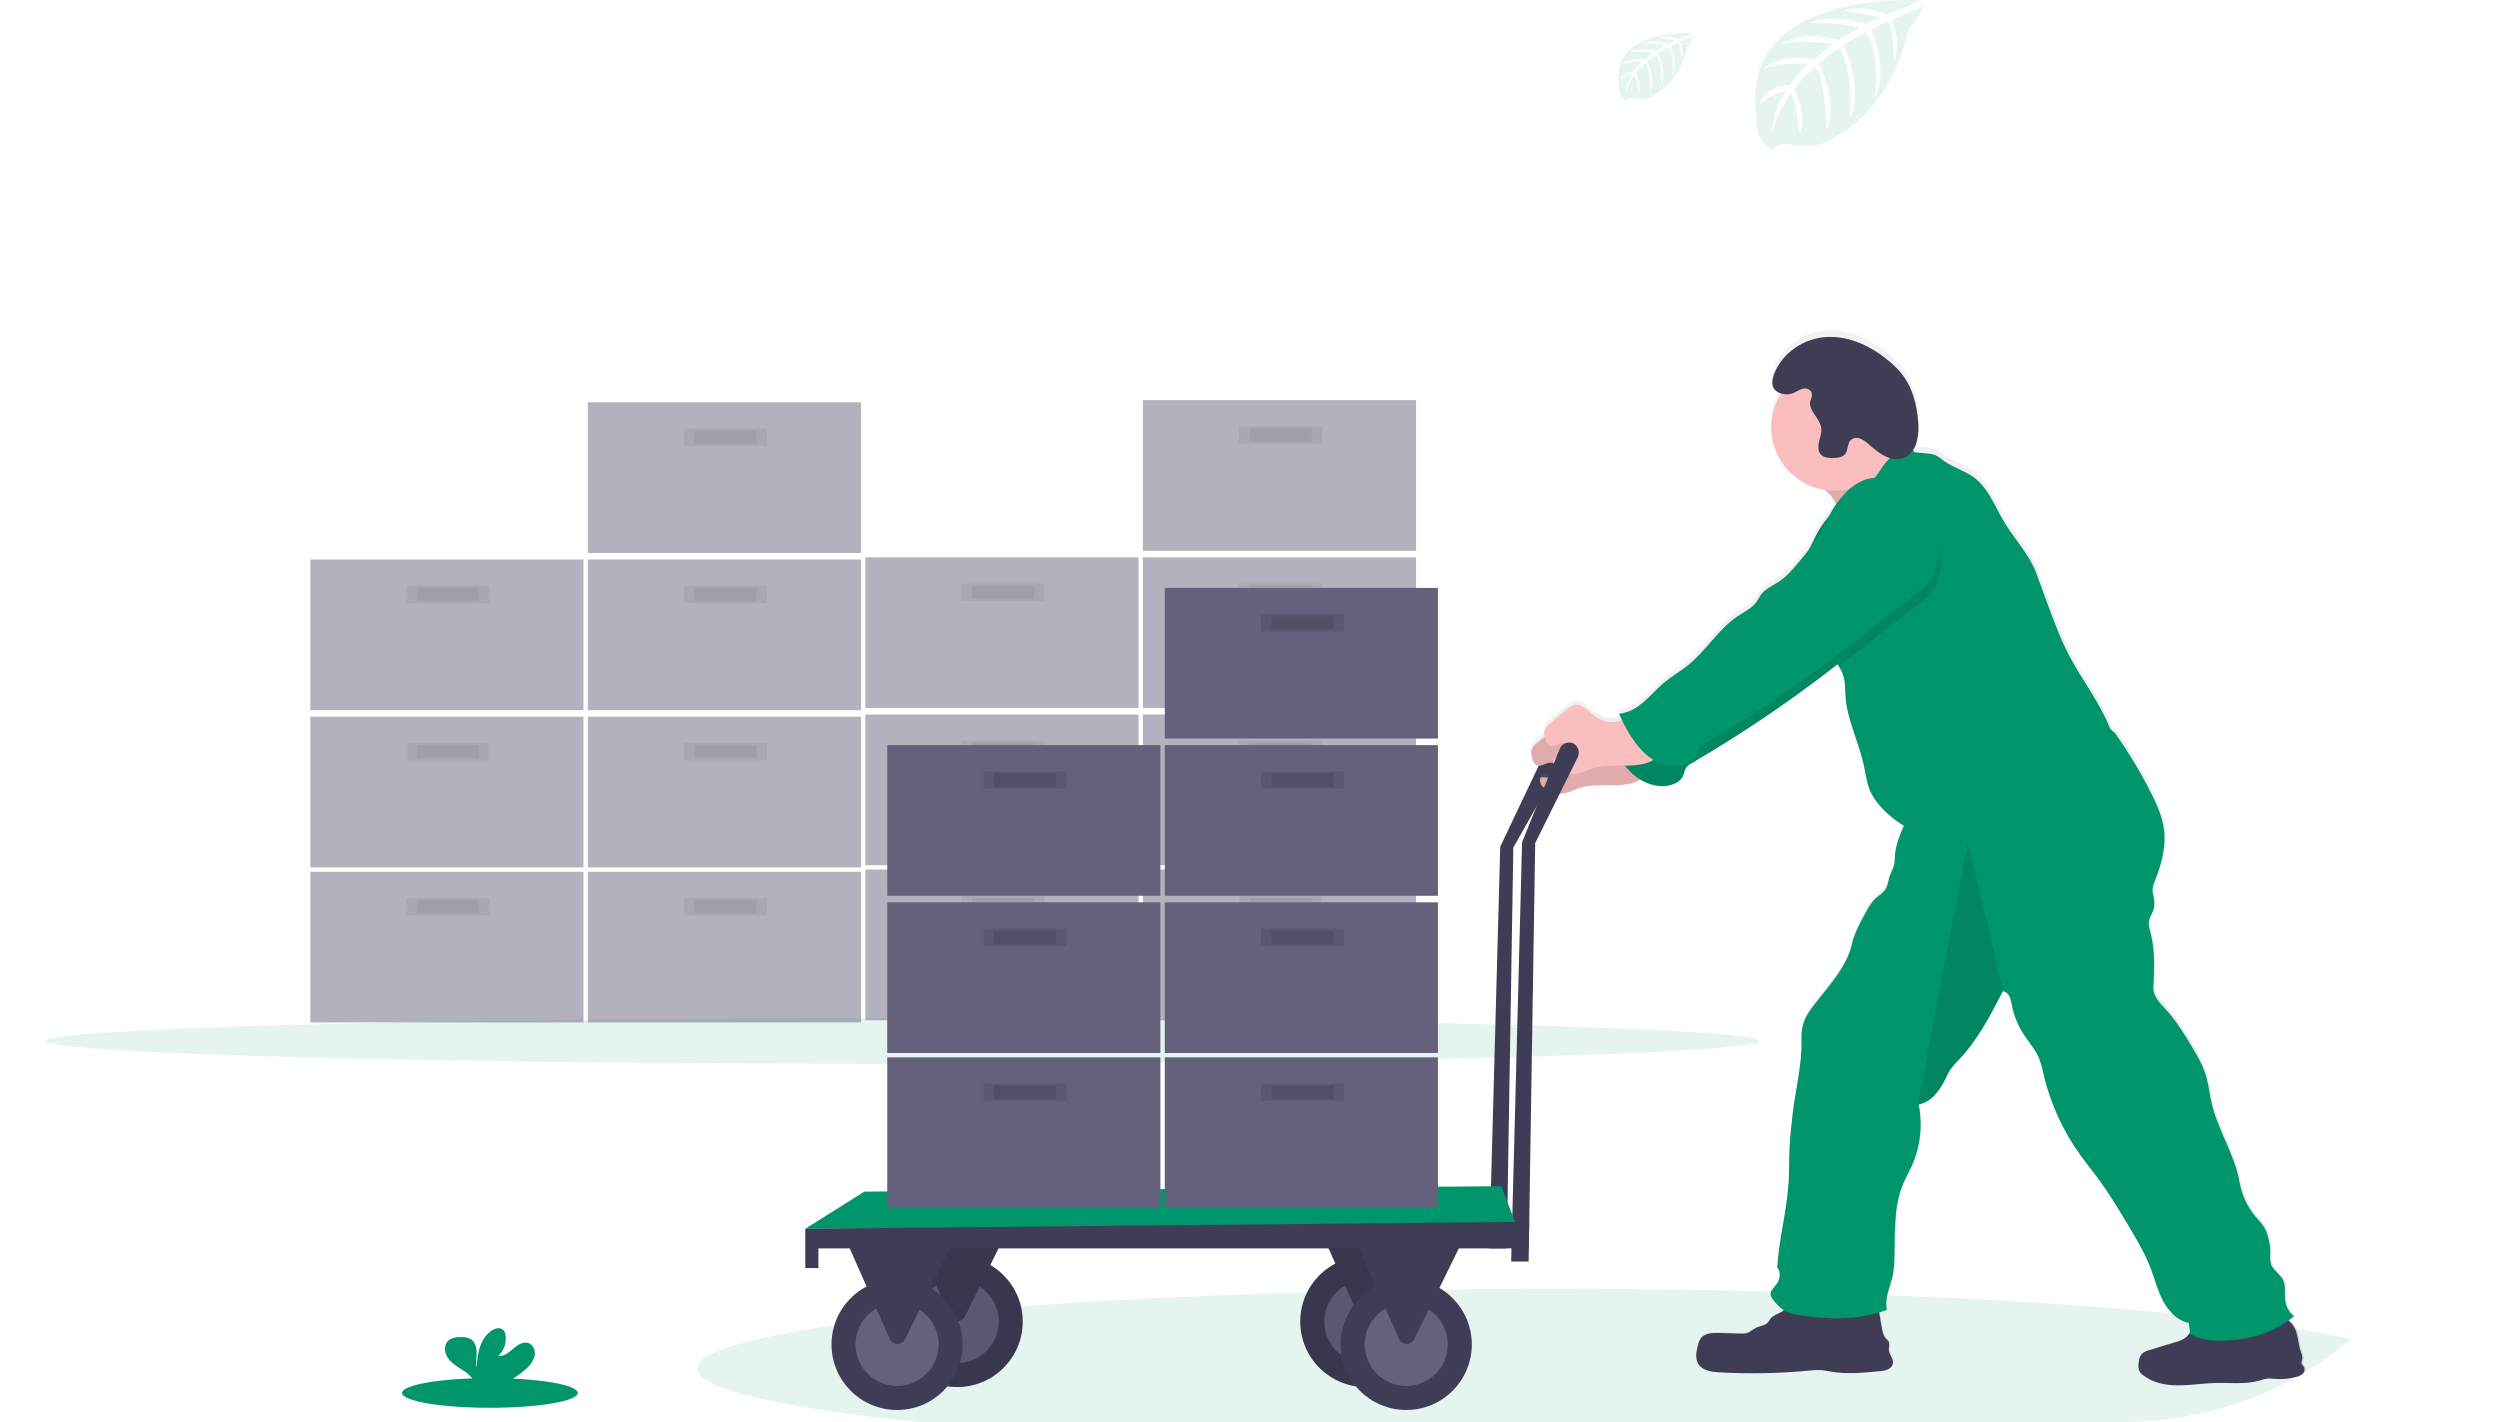 <svg width="705" height="401" viewBox="0 0 705 401" fill="none" xmlns="http://www.w3.org/2000/svg">
<g clip-path="url(#clip0)">
<path opacity="0.1" d="M254.515 300.02C387.932 300.02 496.088 297.126 496.088 293.555C496.088 289.985 387.932 287.09 254.515 287.09C121.098 287.09 12.941 289.985 12.941 293.555C12.941 297.126 121.098 300.02 254.515 300.02Z" fill="#00956A"/>
<g opacity="0.7">
<path opacity="0.7" d="M164.541 245.836H87.509V288.322H164.541V245.836Z" fill="#65617D"/>
<path opacity="0.1" d="M138.042 253.225H114.624V258.151H138.042V253.225Z" fill="black"/>
<path opacity="0.1" d="M135.115 253.841H117.551V257.535H135.115V253.841Z" fill="black"/>
<path opacity="0.7" d="M242.806 245.836H165.774V288.322H242.806V245.836Z" fill="#65617D"/>
<path opacity="0.1" d="M216.307 253.225H192.889V258.151H216.307V253.225Z" fill="black"/>
<path opacity="0.1" d="M213.38 253.841H195.816V257.535H213.38V253.841Z" fill="black"/>
<path opacity="0.7" d="M164.541 202.119H87.509V244.605H164.541V202.119Z" fill="#65617D"/>
<path opacity="0.1" d="M138.042 209.508H114.624V214.434H138.042V209.508Z" fill="black"/>
<path opacity="0.1" d="M135.115 210.124H117.551V213.818H135.115V210.124Z" fill="black"/>
<path opacity="0.7" d="M242.806 202.119H165.774V244.605H242.806V202.119Z" fill="#65617D"/>
<path opacity="0.1" d="M216.307 209.508H192.889V214.434H216.307V209.508Z" fill="black"/>
<path opacity="0.1" d="M213.38 210.124H195.816V213.818H213.38V210.124Z" fill="black"/>
<path opacity="0.7" d="M164.541 157.787H87.509V200.272H164.541V157.787Z" fill="#65617D"/>
<path opacity="0.1" d="M138.042 165.176H114.624V170.101H138.042V165.176Z" fill="black"/>
<path opacity="0.1" d="M135.115 165.791H117.551V169.486H135.115V165.791Z" fill="black"/>
<path opacity="0.7" d="M242.806 157.787H165.774V200.272H242.806V157.787Z" fill="#65617D"/>
<path opacity="0.1" d="M216.307 165.176H192.889V170.101H216.307V165.176Z" fill="black"/>
<path opacity="0.1" d="M213.38 165.791H195.816V169.486H213.38V165.791Z" fill="black"/>
<path opacity="0.7" d="M242.806 113.454H165.774V155.94H242.806V113.454Z" fill="#65617D"/>
<path opacity="0.1" d="M216.307 120.843H192.889V125.769H216.307V120.843Z" fill="black"/>
<path opacity="0.1" d="M213.38 121.459H195.816V125.153H213.38V121.459Z" fill="black"/>
</g>
<g opacity="0.7">
<path opacity="0.7" d="M321.071 245.22H244.038V287.706H321.071V245.22Z" fill="#65617D"/>
<path opacity="0.1" d="M294.572 252.609H271.154V257.535H294.572V252.609Z" fill="black"/>
<path opacity="0.1" d="M291.644 253.225H274.081V256.919H291.644V253.225Z" fill="black"/>
<path opacity="0.7" d="M399.336 245.22H322.303V287.706H399.336V245.22Z" fill="#65617D"/>
<path opacity="0.1" d="M372.837 252.609H349.419V257.535H372.837V252.609Z" fill="black"/>
<path opacity="0.1" d="M369.909 253.225H352.346V256.919H369.909V253.225Z" fill="black"/>
<path opacity="0.7" d="M321.071 201.504H244.038V243.989H321.071V201.504Z" fill="#65617D"/>
<path opacity="0.1" d="M294.572 208.892H271.154V213.818H294.572V208.892Z" fill="black"/>
<path opacity="0.1" d="M291.644 209.508H274.081V213.202H291.644V209.508Z" fill="black"/>
<path opacity="0.7" d="M399.336 201.504H322.303V243.989H399.336V201.504Z" fill="#65617D"/>
<path opacity="0.1" d="M372.837 208.892H349.419V213.818H372.837V208.892Z" fill="black"/>
<path opacity="0.1" d="M369.909 209.508H352.346V213.202H369.909V209.508Z" fill="black"/>
<path opacity="0.7" d="M321.071 157.171H244.038V199.656H321.071V157.171Z" fill="#65617D"/>
<path opacity="0.1" d="M294.572 164.56H271.154V169.486H294.572V164.56Z" fill="black"/>
<path opacity="0.1" d="M291.644 165.176H274.081V168.87H291.644V165.176Z" fill="black"/>
<path opacity="0.7" d="M399.336 157.171H322.303V199.656H399.336V157.171Z" fill="#65617D"/>
<path opacity="0.1" d="M372.837 164.56H349.419V169.486H372.837V164.56Z" fill="black"/>
<path opacity="0.1" d="M369.909 165.176H352.346V168.87H369.909V165.176Z" fill="black"/>
<path opacity="0.7" d="M399.336 112.839H322.303V155.324H399.336V112.839Z" fill="#65617D"/>
<path opacity="0.1" d="M372.837 120.227H349.419V125.153H372.837V120.227Z" fill="black"/>
<path opacity="0.1" d="M369.909 120.843H352.346V124.537H369.909V120.843Z" fill="black"/>
</g>
<path opacity="0.1" d="M541.254 0.068C541.254 0.068 489.371 -3.06 495.472 33.268C495.472 33.268 494.24 39.69 500.082 42.602C500.082 42.602 500.174 39.912 505.406 40.829C507.269 41.138 509.161 41.228 511.045 41.1C513.59 40.924 516.008 39.926 517.935 38.255C517.935 38.255 532.521 32.233 538.191 8.417C538.191 8.417 542.388 3.22 542.221 1.884L533.464 5.622C533.464 5.622 536.459 11.933 534.081 17.179C534.081 17.179 533.797 5.849 532.115 6.096C531.776 6.151 527.567 8.282 527.567 8.282C527.567 8.282 532.713 19.272 528.83 27.265C528.83 27.265 530.303 13.719 525.958 9.076L519.796 12.672C519.796 12.672 525.81 24.026 521.731 33.292C521.731 33.292 522.778 19.081 518.495 13.546L512.912 17.899C512.912 17.899 518.563 29.093 515.118 36.778C515.118 36.778 514.669 20.233 511.704 18.983C511.704 18.983 506.817 23.293 506.072 25.054C506.072 25.054 509.942 33.182 507.538 37.467C507.538 37.467 506.066 26.446 504.858 26.384C504.858 26.384 499.989 33.687 499.484 38.699C499.484 38.699 499.693 31.248 503.681 25.688C503.681 25.688 498.972 26.495 496.224 29.549C496.224 29.549 496.982 24.383 504.882 23.933C504.882 23.933 508.906 18.392 509.979 18.053C509.979 18.053 502.128 17.401 497.364 19.506C497.364 19.506 501.555 14.636 511.421 16.852L516.936 12.351C516.936 12.351 506.595 10.941 502.208 12.499C502.208 12.499 507.255 8.189 518.421 11.336L524.436 7.777C524.436 7.777 515.618 5.88 510.367 6.545C510.367 6.545 515.913 3.559 526.199 6.798L530.512 4.87C530.512 4.87 524.054 3.602 522.162 3.399C520.27 3.196 520.172 2.678 520.172 2.678C524.263 1.997 528.464 2.464 532.306 4.027C532.306 4.027 541.414 0.64 541.254 0.068Z" fill="#00956A"/>
<path opacity="0.1" d="M477.262 9.31C477.262 9.31 453.844 7.894 456.586 24.315C456.586 24.315 456.038 27.215 458.663 28.533C458.663 28.533 458.706 27.301 461.072 27.726C461.913 27.868 462.767 27.909 463.618 27.849C464.768 27.771 465.861 27.319 466.73 26.563C466.73 26.563 473.324 23.847 475.887 13.084C475.887 13.084 477.779 10.732 477.705 10.129L473.749 11.816C473.749 11.816 475.105 14.673 474.039 17.043C474.039 17.043 473.909 11.921 473.151 12.044C472.997 12.044 471.093 13.029 471.093 13.029C471.093 13.029 473.422 17.998 471.666 21.612C471.666 21.612 472.332 15.492 470.366 13.392L467.58 15.018C467.58 15.018 470.304 20.147 468.455 24.334C468.455 24.334 468.93 17.912 466.995 15.412L464.474 17.376C464.474 17.376 467.026 22.437 465.473 25.91C465.473 25.91 465.269 18.429 463.926 17.869C463.926 17.869 461.72 19.814 461.381 20.615C461.381 20.615 463.131 24.309 462.046 26.218C462.046 26.218 461.381 21.236 460.814 21.218C460.814 21.218 458.62 24.518 458.386 26.76C458.495 24.668 459.15 22.641 460.284 20.879C459.014 21.12 457.842 21.725 456.913 22.622C456.913 22.622 457.258 20.294 460.826 20.085C460.826 20.085 462.675 17.585 463.131 17.431C463.131 17.431 459.581 17.136 457.43 18.09C457.43 18.09 459.322 15.886 463.784 16.89L466.249 14.857C466.249 14.857 461.578 14.242 459.593 14.925C459.593 14.925 461.874 12.98 466.921 14.396L469.632 12.776C469.632 12.776 465.651 11.914 463.273 12.228C463.273 12.228 465.781 10.874 470.427 12.339L472.369 11.471C472.369 11.471 469.447 10.892 468.591 10.806C467.734 10.72 467.691 10.48 467.691 10.48C469.541 10.172 471.44 10.385 473.176 11.095C473.176 11.095 477.336 9.568 477.262 9.31Z" fill="#00956A"/>
<path d="M138.159 396.998C151.845 396.998 162.939 395.123 162.939 392.811C162.939 390.498 151.845 388.624 138.159 388.624C124.474 388.624 113.379 390.498 113.379 392.811C113.379 395.123 124.474 396.998 138.159 396.998Z" fill="#00956A"/>
<path d="M148.407 385.964C149.539 385.043 150.362 383.799 150.768 382.399C151.076 380.989 150.472 379.32 149.116 378.772C147.6 378.193 145.979 379.246 144.753 380.305C143.527 381.364 142.115 382.577 140.513 382.35C141.339 381.6 141.957 380.65 142.306 379.592C142.656 378.533 142.726 377.403 142.51 376.309C142.44 375.856 142.248 375.431 141.955 375.078C141.111 374.179 139.589 374.561 138.578 375.269C135.374 377.522 134.48 381.875 134.461 385.785C134.141 384.375 134.412 382.904 134.406 381.475C134.4 380.047 133.999 378.397 132.773 377.639C132.017 377.233 131.166 377.033 130.308 377.06C128.872 377.005 127.264 377.153 126.284 378.206C125.051 379.511 125.378 381.703 126.438 383.131C127.498 384.56 129.119 385.477 130.61 386.469C131.803 387.179 132.82 388.15 133.586 389.307C133.679 389.469 133.753 389.64 133.808 389.818H142.843C144.863 388.79 146.735 387.494 148.407 385.964Z" fill="#00956A"/>
<path d="M442.079 210.586C442.029 210.119 441.862 209.673 441.594 209.288C441.326 208.903 440.965 208.591 440.545 208.381C440.191 208.231 439.811 208.153 439.426 208.152C439.042 208.151 438.661 208.228 438.307 208.377C437.953 208.527 437.632 208.746 437.365 209.022C437.097 209.297 436.888 209.624 436.749 209.982L423.062 238.755L419.98 352.049H424.91L426.759 239.008L441.821 212.371C442.093 211.818 442.184 211.193 442.079 210.586Z" fill="#3F3D56"/>
<path opacity="0.1" d="M662.823 377.639C658.785 381.165 654.438 384.32 649.833 387.066C649.761 387.167 649.68 387.262 649.592 387.349C649.103 387.764 648.522 388.055 647.897 388.199C632.626 396.703 615.414 401.119 597.931 401.018H259.1C220.276 397.028 196.587 391.739 196.587 385.933C196.587 381.432 210.81 377.239 235.3 373.729C237.839 373.36 240.487 373.003 243.243 372.658C244.94 372.444 246.676 372.239 248.451 372.042L251.464 371.691C253.699 371.437 255.994 371.188 258.348 370.946H258.539L261.004 370.7C263.087 370.484 265.213 370.281 267.382 370.084L268.96 369.943L272.984 369.585C275.597 369.351 278.268 369.128 280.996 368.914C283.259 368.738 285.56 368.561 287.898 368.385C311.599 366.63 338.924 365.306 368.658 364.45L377.15 364.161L380.01 364.099L386.049 363.964L388.471 363.915L391.016 363.865L392.828 363.835L401.332 363.699L405.702 363.638H406.595C416.928 363.514 427.454 363.451 438.172 363.447C459.359 363.447 479.905 363.699 499.484 364.179C510.724 364.45 521.622 364.795 532.176 365.214H532.275C562.706 366.408 589.944 368.169 612.487 370.355L612.9 370.398C618.687 370.959 624.165 371.556 629.305 372.172C634.143 372.75 638.684 373.36 642.9 373.982C644.36 374.197 645.778 374.419 647.158 374.634L647.509 374.696C653.351 375.638 658.479 376.599 662.823 377.639Z" fill="#00956A"/>
<path d="M649.833 387.066C649.761 387.167 649.68 387.262 649.592 387.349C649.103 387.764 648.522 388.055 647.898 388.199C646.651 388.548 645.37 388.755 644.077 388.815H643.689C642.95 388.839 642.211 388.815 641.476 388.741C640.94 388.663 640.398 388.628 639.855 388.636H639.782C638.993 388.747 638.219 388.939 637.471 389.209C635.803 389.666 634.084 389.91 632.356 389.935H631.739C629.804 389.935 627.845 389.868 625.903 389.88C625.589 389.88 625.287 389.88 624.96 389.88C621.633 389.966 618.323 390.496 614.996 390.551H613.929C610.669 390.471 607.335 389.775 604.741 387.805C604.218 387.459 603.793 386.984 603.508 386.426C603.287 385.837 603.213 385.203 603.293 384.579C603.354 383.464 603.57 382.251 604.408 381.5C604.935 381.096 605.539 380.805 606.183 380.644C607.311 380.281 608.445 379.93 609.572 379.579C610.7 379.228 611.988 378.852 613.202 378.495L613.436 378.421L614.114 378.218L614.552 378.07C615.082 377.9 615.591 377.669 616.068 377.381C616.697 376.983 617.229 376.451 617.627 375.823C617.695 375.712 617.769 375.595 617.83 375.478C617.892 375.361 617.83 375.287 617.787 375.189C617.682 374.419 617.602 373.631 617.467 372.88C615.732 372.478 614.151 371.584 612.913 370.306C611.849 369.252 610.953 368.041 610.257 366.716C608.722 363.835 607.933 360.614 606.787 357.554C605.031 352.899 602.473 348.601 599.897 344.341C597.543 340.412 595.177 336.472 592.502 332.759C590.721 330.296 588.805 327.95 587.042 325.481C582.056 318.591 578.479 310.787 576.516 302.514C576.216 300.927 575.789 299.366 575.241 297.847C574.181 295.261 572.239 293.155 570.736 290.791C569.119 288.242 568.012 285.405 567.476 282.435C567.168 280.748 566.65 278.925 564.968 278.741L564.789 279.092C561.301 285.865 557.72 292.761 552.464 298.29C551.623 299.103 550.854 299.987 550.165 300.932C549.613 301.848 549.119 302.798 548.686 303.776C547.854 305.533 546.75 307.148 545.414 308.561C545.016 308.962 544.583 309.327 544.12 309.65C543.504 310.098 542.819 310.441 542.092 310.666C541.806 310.754 541.513 310.82 541.217 310.863C541.217 310.937 541.248 311.005 541.254 311.079C541.26 311.153 541.291 311.239 541.303 311.319C542.21 316.245 541.821 321.322 540.176 326.053C540.132 326.201 540.083 326.343 540.028 326.491C539.773 327.18 539.496 327.857 539.196 328.522C538.444 330.154 537.55 331.718 536.848 333.374C536.731 333.658 536.614 333.941 536.509 334.224C534.044 340.819 534.66 348.183 534.34 355.27C534.311 356.819 534.128 358.362 533.791 359.875C533.372 361.581 532.7 363.342 532.331 365.103C531.993 366.423 531.966 367.803 532.25 369.136L532.103 369.191C531.443 369.438 530.771 369.659 530.1 369.869V369.961C530.34 371.34 530.574 372.72 530.815 374.093C531.018 375.275 531.258 376.556 532.084 377.393C532.309 377.578 532.515 377.784 532.7 378.009C533.187 378.772 532.756 379.782 532.848 380.687C532.984 381.968 534.167 383.058 533.982 384.332C533.899 384.713 533.724 385.068 533.473 385.366C533.222 385.664 532.901 385.897 532.54 386.044C532.237 386.181 531.918 386.283 531.591 386.346L531.388 386.389C531.018 386.456 530.648 386.493 530.278 386.53C525.687 386.986 521.035 387.442 516.487 386.666C515.587 386.512 514.693 386.309 513.781 386.235C512.629 386.183 511.474 386.231 510.33 386.376C501.893 387.175 493.408 387.339 484.946 386.869C482.746 386.746 480.22 386.389 479.055 384.511C478.087 382.953 478.439 380.94 478.926 379.16C479.065 378.506 479.317 377.881 479.671 377.313C479.711 377.251 479.756 377.194 479.807 377.141C480.941 375.73 483.073 375.644 484.909 375.7L490.912 375.878C491.503 375.926 492.098 375.88 492.674 375.743C493.648 375.46 494.387 374.684 495.3 374.247C496.446 373.699 497.888 373.631 498.714 372.695L498.818 372.559C498.964 372.361 499.1 372.156 499.225 371.944C499.225 371.901 499.281 371.858 499.311 371.814C499.334 371.776 499.359 371.739 499.385 371.704C500.143 370.706 501.468 370.374 502.547 369.739C502.71 369.644 502.865 369.535 503.009 369.413L503.132 369.302C501.971 368.475 500.958 367.457 500.137 366.291C499.82 365.951 499.586 365.542 499.453 365.097C499.378 364.762 499.403 364.413 499.527 364.093C499.554 364.015 499.587 363.938 499.626 363.865L499.656 363.804C500.076 362.979 500.938 362.234 501.413 361.39C501.431 361.363 501.445 361.334 501.456 361.304C502.109 360.072 502.239 358.164 501.271 357.172C501.764 349.063 503.995 341.163 504.488 333.03C504.685 329.809 504.605 326.577 504.753 323.344C504.901 320.112 505.246 316.978 505.61 313.807C506.423 306.559 508.395 299.46 508.118 292.182C508.094 291.504 508.123 290.824 508.204 290.15C508.201 290.101 508.201 290.052 508.204 290.002C508.401 288.511 508.867 287.068 509.578 285.742C510.472 284.243 511.483 282.818 512.604 281.481C516.394 276.555 520.948 271.629 522.298 265.57C522.994 262.442 524.535 259.579 526.069 256.765C526.975 255.091 527.918 253.373 529.366 252.141C530.151 251.599 530.879 250.98 531.542 250.294C532.552 248.989 532.589 247.185 533.187 245.633C533.495 244.826 533.97 244.087 534.204 243.256C534.204 243.17 534.247 243.09 534.266 243.004C534.402 242.165 534.474 241.317 534.481 240.467C534.481 240.221 534.518 239.981 534.549 239.74C534.909 237.306 535.617 234.936 536.651 232.703C536.78 232.419 536.903 232.13 537.026 231.847C534.183 230.189 531.675 228.016 529.631 225.437C528.938 224.603 528.337 223.697 527.838 222.734C526.569 220.216 526.279 217.346 525.681 214.588C524.251 208.012 520.979 201.818 520.523 195.094C520.387 193.044 520.523 190.925 519.808 188.986C519.611 188.462 519.379 187.951 519.112 187.459C519.001 187.25 518.896 187.04 518.785 186.843L518.662 186.609L518.348 185.993L517.842 186.387C505.235 196.251 491.998 205.284 478.217 213.43L477.034 214.132C476.418 214.429 475.881 214.868 475.468 215.413C475.419 215.493 475.376 215.573 475.333 215.653C475.049 216.238 474.975 216.885 474.716 217.5C474.162 218.91 472.738 219.809 471.284 220.228C468.653 220.904 465.862 220.545 463.488 219.224C463.186 219.07 462.872 218.91 462.601 218.732C461.88 219.131 461.12 219.455 460.333 219.698C457.868 220.413 455.286 220.382 452.735 220.376C450.183 220.37 447.576 220.376 445.161 221.213C443.546 221.761 441.981 222.666 440.305 222.752C440.112 222.765 439.918 222.765 439.725 222.752C438.77 222.643 437.84 222.37 436.977 221.946L436.471 221.718C436.21 221.594 435.955 221.456 435.707 221.306C435.438 221.139 435.187 220.943 434.962 220.721C434.635 220.393 434.398 219.989 434.271 219.545C434.188 219.223 434.188 218.887 434.271 218.566C434.295 218.421 434.369 218.29 434.481 218.196C434.591 218.131 434.717 218.099 434.845 218.104C435.551 218.096 436.257 218.156 436.952 218.282C437.36 218.338 437.773 218.361 438.185 218.35H438.407C438.77 218.311 439.121 218.198 439.439 218.018C439.757 217.838 440.035 217.595 440.255 217.303C440.323 217.213 440.377 217.114 440.415 217.008C440.49 216.835 440.528 216.648 440.526 216.46C440.53 216.413 440.53 216.365 440.526 216.318C440.268 216.201 440.009 216.084 439.762 215.942C439.633 215.875 439.51 215.801 439.386 215.727L439.312 215.678C439.091 215.527 438.885 215.356 438.696 215.167C438.576 215.048 438.471 214.916 438.382 214.773C438.218 214.55 438.095 214.299 438.018 214.034C437.51 213.928 436.985 213.942 436.484 214.077C435.812 214.262 435.134 214.656 434.469 214.791C434.133 214.875 433.779 214.861 433.452 214.748C432.49 214.403 432.151 213.233 431.948 212.23C431.911 212.039 431.868 211.842 431.837 211.645C431.766 211.266 431.766 210.878 431.837 210.499C432.135 209.639 432.704 208.898 433.458 208.387L435.479 206.694L435.627 206.571C435.627 206.405 435.559 206.239 435.535 206.072C435.464 205.692 435.464 205.301 435.535 204.921C435.833 204.062 436.401 203.323 437.155 202.815L441.63 199.053C442.468 198.351 443.38 197.612 444.47 197.538C446.091 197.428 447.385 198.77 448.599 199.847C450.128 201.202 451.983 202.31 454.023 202.446C454.994 202.49 455.965 202.357 456.888 202.052L457.412 201.879C457.301 201.651 457.19 201.424 457.085 201.196C456.907 200.82 456.728 200.438 456.555 200.057C459.181 199.89 461.566 198.45 463.556 196.726C465.547 195.002 467.254 192.963 469.263 191.27C471.432 189.423 473.921 188.05 476.122 186.271C481.236 182.127 484.632 176.037 490.104 172.386C492.003 171.111 494.196 170.095 495.491 168.199C495.891 167.583 496.193 166.967 496.606 166.352C497.919 164.504 500.168 163.655 502.023 162.374C503.878 161.093 505.492 159.215 507.002 157.411C508.075 156.124 509.153 154.838 510.176 153.514C511.119 151.759 511.914 149.924 512.9 148.194C513.737 146.732 514.713 145.355 515.815 144.081C516.067 143.588 516.326 143.096 516.604 142.615C516.881 142.135 517.084 141.809 517.343 141.384C517.522 141.107 517.707 140.842 517.898 140.571C517.337 139.58 516.801 138.724 516.548 138.348L516.425 138.182C515.881 137.603 515.301 137.06 514.687 136.556C514.043 136.459 513.405 136.323 512.777 136.15C508.973 135.109 505.618 132.846 503.228 129.712C500.839 126.578 499.547 122.745 499.552 118.805C499.549 118.787 499.549 118.768 499.552 118.75C499.554 115.928 500.226 113.147 501.511 110.634C501.77 110.129 502.048 109.643 502.35 109.169C502.068 109.08 501.794 108.969 501.53 108.836C501.08 108.615 500.688 108.293 500.384 107.894C500.133 107.54 499.97 107.13 499.909 106.7C499.805 105.685 499.957 104.66 500.353 103.72C500.521 103.267 500.712 102.823 500.926 102.39C500.943 102.364 500.957 102.338 500.969 102.31C503.724 96.768 509.597 93.363 515.464 93.123C521.793 92.871 527.955 95.838 532.947 100.087C534.436 101.308 535.769 102.708 536.916 104.255C539.522 107.876 540.699 112.506 541.044 117.093C541.174 118.512 541.149 119.941 540.971 121.354C540.905 121.858 540.802 122.356 540.662 122.844C540.582 123.134 540.477 123.423 540.367 123.712C540.256 124.002 540.188 124.131 540.089 124.328V124.359C539.997 124.556 539.892 124.741 539.787 124.925L539.732 125.005L539.652 125.135C539.701 125.252 539.756 125.375 539.812 125.492C539.867 125.609 539.917 125.72 539.978 125.831H540.052C541.285 125.929 542.425 126.101 543.682 126.2C544.273 126.228 544.86 126.319 545.432 126.471C546.665 126.84 547.595 127.739 548.631 128.466C551.194 130.276 554.349 131.12 556.87 132.991C560.568 135.75 562.416 140.306 564.66 144.389C567.618 149.856 572.437 154.511 574.563 160.361C575.524 163.016 576.49 165.668 577.459 168.316C579.351 173.506 581.243 178.722 583.813 183.617C587.387 190.427 592.225 196.547 595.09 203.702C595.375 204.419 595.909 205.009 596.594 205.364C600.499 210.873 603.97 216.677 606.978 222.722C608.562 225.917 610.059 229.236 610.521 232.777C610.882 235.929 610.62 239.121 609.751 242.173C609.26 243.985 608.657 245.766 607.946 247.505C607.668 248.114 607.462 248.752 607.329 249.407C607.329 249.475 607.329 249.543 607.329 249.611C607.206 250.793 607.656 251.963 607.779 253.145C607.882 254.097 607.775 255.059 607.465 255.965C607.416 256.107 607.36 256.248 607.305 256.39C606.922 257.11 606.599 257.859 606.337 258.631C606.315 258.724 606.298 258.819 606.288 258.914C606.084 260.25 606.614 261.599 606.904 262.935C607.989 267.762 607.791 272.787 607.52 277.713C607.379 280.175 609.369 282.152 611.033 283.968C614.114 287.373 616.524 291.357 618.847 295.322C620.115 297.335 621.182 299.468 622.033 301.689C622.914 304.226 623.266 306.91 623.753 309.54C625.324 317.667 630.458 324.847 631.85 332.993C632.496 336.723 634.143 340.209 636.614 343.078C637.359 343.847 638.045 344.67 638.666 345.541C639.095 346.235 639.437 346.98 639.683 347.758C640.289 349.569 640.575 351.471 640.527 353.379C640.429 354.293 640.482 355.216 640.681 356.113C641.26 358.004 643.331 359.044 644.188 360.824C645.044 362.603 644.453 364.881 644.804 366.901C645.08 368.529 645.96 369.994 647.269 371.002C646.776 371.433 646.258 371.827 645.728 372.233C646.219 372.614 646.649 373.066 647.004 373.575C647.247 373.916 647.453 374.282 647.62 374.665C648.434 376.556 648.458 378.803 649.124 380.823C649.407 381.66 649.808 382.547 649.562 383.396C649.456 383.64 649.386 383.897 649.352 384.16C649.352 384.714 649.931 385.077 650.153 385.582C650.234 385.836 650.247 386.106 650.191 386.367C650.134 386.627 650.011 386.868 649.833 387.066Z" fill="url(#paint0_linear)"/>
<path d="M519.408 146.932C523.179 145.916 526.538 143.791 529.828 141.692L541.297 134.395C538.185 134.149 535.498 131.932 533.902 129.248C532.306 126.563 531.646 123.441 531.104 120.375C526.174 122.296 521.903 125.553 517.922 128.995C516.345 130.356 512.992 132.413 512.505 134.537C512.019 136.661 515.125 138.385 516.326 139.808C516.739 140.282 520.628 146.593 519.408 146.932Z" fill="#FBBEBE"/>
<path opacity="0.1" d="M519.408 146.932C523.179 145.916 526.538 143.791 529.828 141.692L541.297 134.395C538.185 134.149 535.498 131.932 533.902 129.248C532.306 126.563 531.646 123.441 531.104 120.375C526.174 122.296 521.903 125.553 517.922 128.995C516.345 130.356 512.992 132.413 512.505 134.537C512.019 136.661 515.125 138.385 516.326 139.808C516.739 140.282 520.628 146.593 519.408 146.932Z" fill="black"/>
<path d="M456.74 207.199C454.719 208.234 452.568 209.293 450.306 209.145C448.273 209.016 446.418 207.913 444.889 206.565C443.657 205.494 442.387 204.157 440.767 204.268C439.682 204.342 438.77 205.075 437.932 205.771L433.464 209.508C432.712 210.013 432.144 210.747 431.843 211.602C431.755 212.181 431.791 212.773 431.948 213.338C432.151 214.335 432.49 215.499 433.452 215.838C434.413 216.176 435.461 215.45 436.478 215.173C437.099 215.014 437.751 215.026 438.366 215.207C438.981 215.388 439.536 215.731 439.972 216.201C440.335 216.558 440.554 217.036 440.588 217.543C440.588 218.658 439.355 219.391 438.222 219.446C437.088 219.501 436.003 219.132 434.881 219.2C434.814 219.191 434.745 219.196 434.679 219.215C434.614 219.233 434.552 219.264 434.499 219.307C434.445 219.349 434.401 219.402 434.368 219.462C434.336 219.522 434.315 219.587 434.308 219.655C434.239 220.044 434.268 220.444 434.394 220.819C434.52 221.193 434.739 221.53 435.029 221.798C435.615 222.332 436.297 222.75 437.038 223.03C437.9 223.455 438.831 223.726 439.787 223.83C441.679 223.953 443.417 222.906 445.21 222.297C447.626 221.484 450.226 221.459 452.778 221.466C455.329 221.472 457.917 221.509 460.364 220.794C462.81 220.08 465.134 218.498 466.089 216.14C466.202 215.92 466.238 215.668 466.194 215.425C466.098 215.166 465.915 214.948 465.676 214.81C462.237 212.267 460.844 209.176 456.974 207.347L456.74 207.199Z" fill="#FBBEBE"/>
<path opacity="0.1" d="M456.74 207.199C454.719 208.234 452.568 209.293 450.306 209.145C448.273 209.016 446.418 207.913 444.889 206.565C443.657 205.494 442.387 204.157 440.767 204.268C439.682 204.342 438.77 205.075 437.932 205.771L433.464 209.508C432.712 210.013 432.144 210.747 431.843 211.602C431.755 212.181 431.791 212.773 431.948 213.338C432.151 214.335 432.49 215.499 433.452 215.838C434.413 216.176 435.461 215.45 436.478 215.173C437.099 215.014 437.751 215.026 438.366 215.207C438.981 215.388 439.536 215.731 439.972 216.201C440.335 216.558 440.554 217.036 440.588 217.543C440.588 218.658 439.355 219.391 438.222 219.446C437.088 219.501 436.003 219.132 434.881 219.2C434.814 219.191 434.745 219.196 434.679 219.215C434.614 219.233 434.552 219.264 434.499 219.307C434.445 219.349 434.401 219.402 434.368 219.462C434.336 219.522 434.315 219.587 434.308 219.655C434.239 220.044 434.268 220.444 434.394 220.819C434.52 221.193 434.739 221.53 435.029 221.798C435.615 222.332 436.297 222.75 437.038 223.03C437.9 223.455 438.831 223.726 439.787 223.83C441.679 223.953 443.417 222.906 445.21 222.297C447.626 221.484 450.226 221.459 452.778 221.466C455.329 221.472 457.917 221.509 460.364 220.794C462.81 220.08 465.134 218.498 466.089 216.14C466.202 215.92 466.238 215.668 466.194 215.425C466.098 215.166 465.915 214.948 465.676 214.81C462.237 212.267 460.844 209.176 456.974 207.347L456.74 207.199Z" fill="black"/>
<path d="M528.904 141.532C527.948 140.915 526.863 140.526 525.732 140.395C524.602 140.263 523.456 140.393 522.384 140.774C520.237 141.547 518.31 142.83 516.77 144.512C515.232 146.079 513.9 147.835 512.807 149.739C511.76 151.586 510.959 153.52 509.911 155.361C508.062 158.655 505.646 161.561 503.218 164.443C501.709 166.235 500.18 168.051 498.245 169.369C496.31 170.686 494.147 171.493 492.834 173.322C492.422 173.9 492.126 174.553 491.719 175.138C490.431 177.022 488.243 178.032 486.339 179.294C480.879 182.927 477.483 188.974 472.381 193.093C470.181 194.866 467.697 196.258 465.534 198.068C463.519 199.749 461.837 201.762 459.828 203.486C457.819 205.21 455.458 206.633 452.839 206.793C454.589 210.69 456.679 214.514 459.68 217.55C462.681 220.585 467.18 222.525 471.278 221.336C472.732 220.918 474.156 220.031 474.71 218.627C474.885 217.906 475.128 217.202 475.437 216.527C475.849 215.986 476.383 215.549 476.997 215.253C493.448 205.658 509.129 194.803 523.9 182.785C527.863 179.559 531.794 176.671 535.862 173.55C537.32 172.516 538.668 171.336 539.886 170.028C541.582 168.004 542.642 165.524 542.931 162.9C543.221 160.276 542.727 157.625 541.513 155.281C540.422 153.487 539.172 151.795 537.778 150.226C535.242 146.927 532.255 144 528.904 141.532Z" fill="#00956A"/>
<path opacity="0.1" d="M528.904 141.532C527.948 140.915 526.863 140.526 525.732 140.395C524.602 140.263 523.456 140.393 522.384 140.774C520.237 141.547 518.31 142.83 516.77 144.512C515.232 146.079 513.9 147.835 512.807 149.739C511.76 151.586 510.959 153.52 509.911 155.361C508.062 158.655 505.646 161.561 503.218 164.443C501.709 166.235 500.18 168.051 498.245 169.369C496.31 170.686 494.147 171.493 492.834 173.322C492.422 173.9 492.126 174.553 491.719 175.138C490.431 177.022 488.243 178.032 486.339 179.294C480.879 182.927 477.483 188.974 472.381 193.093C470.181 194.866 467.697 196.258 465.534 198.068C463.519 199.749 461.837 201.762 459.828 203.486C457.819 205.21 455.458 206.633 452.839 206.793C454.589 210.69 456.679 214.514 459.68 217.55C462.681 220.585 467.18 222.525 471.278 221.336C472.732 220.918 474.156 220.031 474.71 218.627C474.885 217.906 475.128 217.202 475.437 216.527C475.849 215.986 476.383 215.549 476.997 215.253C493.448 205.658 509.129 194.803 523.9 182.785C527.863 179.559 531.794 176.671 535.862 173.55C537.32 172.516 538.668 171.336 539.886 170.028C541.582 168.004 542.642 165.524 542.931 162.9C543.221 160.276 542.727 157.625 541.513 155.281C540.422 153.487 539.172 151.795 537.778 150.226C535.242 146.927 532.255 144 528.904 141.532Z" fill="black"/>
<path d="M502.423 369.949C501.345 370.564 500.02 370.909 499.262 371.907C499.016 372.227 498.849 372.603 498.584 372.91C497.765 373.871 496.31 373.914 495.17 374.462C494.258 374.893 493.519 375.694 492.551 375.946C491.972 376.083 491.375 376.129 490.782 376.081L484.792 375.903C482.894 375.847 480.67 375.946 479.566 377.491C479.208 378.058 478.953 378.683 478.815 379.339C478.352 381.106 477.976 383.107 478.944 384.659C480.103 386.506 482.642 386.881 484.829 387.004C493.281 387.472 501.755 387.307 510.182 386.512C511.322 386.366 512.473 386.319 513.621 386.37C514.533 386.444 515.427 386.647 516.326 386.801C520.868 387.571 525.515 387.121 530.1 386.666C530.874 386.629 531.638 386.466 532.361 386.186C532.721 386.039 533.04 385.807 533.29 385.51C533.54 385.213 533.714 384.859 533.797 384.48C533.988 383.212 532.799 382.134 532.669 380.859C532.577 379.961 533.008 378.957 532.515 378.193C532.331 377.968 532.124 377.762 531.899 377.578C531.073 376.722 530.833 375.472 530.63 374.302L529.551 367.978C529.521 367.533 529.338 367.111 529.033 366.784C528.807 366.621 528.545 366.513 528.269 366.47C523.573 365.411 518.76 366.378 514.095 366.969C511.695 367.32 509.266 367.442 506.842 367.332C505.794 367.264 505.388 367.141 504.605 367.824C503.822 368.508 503.403 369.376 502.423 369.949Z" fill="#3F3D56"/>
<path d="M615.821 377.559C614.997 378.02 614.114 378.365 613.196 378.587C610.776 379.293 608.36 380.03 605.949 380.798C605.307 380.957 604.705 381.246 604.18 381.648C603.342 382.387 603.126 383.593 603.065 384.726C602.985 385.35 603.059 385.985 603.28 386.573C603.569 387.126 603.993 387.596 604.513 387.94C607.274 390.028 610.879 390.674 614.342 390.674C617.806 390.674 621.244 390.089 624.708 389.997C628.892 389.886 633.187 390.477 637.211 389.307C637.979 389.024 638.778 388.829 639.59 388.729C640.13 388.72 640.67 388.755 641.205 388.833C643.363 389.046 645.542 388.848 647.626 388.248C648.253 388.109 648.837 387.82 649.327 387.405C649.57 387.195 649.743 386.917 649.824 386.607C649.906 386.297 649.891 385.97 649.783 385.668C649.561 385.17 648.994 384.806 648.988 384.258C649.017 383.995 649.086 383.738 649.192 383.495C649.444 382.651 649.037 381.771 648.754 380.94C647.959 378.563 648.088 375.829 646.665 373.766C645.241 371.704 642.628 370.854 640.145 370.528C638.126 370.243 636.074 370.301 634.075 370.7C631.825 371.18 629.724 372.184 627.518 372.824C624.958 373.56 622.282 373.813 619.63 373.569C617.867 373.422 618.471 373.699 617.873 375.176C617.449 376.162 616.733 376.993 615.821 377.559Z" fill="#3F3D56"/>
<path d="M517.349 138.391C527.219 138.391 535.221 130.397 535.221 120.535C535.221 110.674 527.219 102.679 517.349 102.679C507.479 102.679 499.478 110.674 499.478 120.535C499.478 130.397 507.479 138.391 517.349 138.391Z" fill="#FBBEBE"/>
<path d="M646.911 371.174C641.365 375.934 633.878 378.015 626.575 378.089C623.494 378.119 620.295 377.787 617.67 376.192C617.485 375.182 617.411 374.093 617.226 373.083C614.04 372.418 611.569 369.826 610.028 366.956C608.488 364.087 607.705 360.898 606.559 357.856C604.809 353.226 602.245 348.959 599.681 344.722C597.327 340.819 594.967 336.903 592.286 333.214C590.511 330.751 588.589 328.436 586.832 325.979C581.857 319.141 578.286 311.385 576.325 303.161C576.025 301.583 575.599 300.033 575.05 298.524C573.99 295.95 572.048 293.857 570.551 291.511C568.936 288.979 567.829 286.158 567.291 283.205C566.989 281.53 566.471 279.72 564.789 279.547C561.251 286.413 557.646 293.389 552.297 298.974C551.457 299.78 550.687 300.658 549.999 301.597C549.446 302.509 548.952 303.455 548.52 304.429C547.69 306.176 546.587 307.781 545.253 309.182C544.135 310.377 542.661 311.181 541.051 311.473C542.239 317.389 541.531 323.529 539.029 329.021C538.284 330.647 537.39 332.198 536.687 333.842C533.816 340.615 534.481 348.257 534.179 355.602C534.153 357.142 533.971 358.674 533.637 360.177C532.891 363.182 531.351 366.378 532.096 369.382C524.368 372.332 515.784 372.147 507.6 370.903C505.999 370.757 504.445 370.285 503.034 369.518C501.873 368.697 500.86 367.685 500.038 366.525C499.722 366.187 499.488 365.781 499.354 365.337C499.034 363.933 500.587 362.874 501.308 361.643C502.029 360.411 502.158 358.459 501.166 357.449C501.659 349.39 503.89 341.521 504.383 333.436C504.58 330.234 504.5 327.02 504.648 323.812C504.796 320.604 505.141 317.482 505.499 314.33C506.312 307.132 508.284 300.076 508.007 292.841C507.922 290.614 508.435 288.406 509.492 286.444C510.383 284.953 511.393 283.536 512.512 282.207C516.295 277.325 520.843 272.43 522.193 266.402C522.889 263.292 524.43 260.447 525.958 257.652C526.864 255.983 527.807 254.278 529.249 253.052C530.034 252.51 530.762 251.891 531.425 251.205C532.435 249.906 532.472 248.127 533.07 246.575C533.378 245.775 533.853 245.036 534.081 244.211C534.269 243.299 534.362 242.371 534.358 241.44C534.555 238.46 535.701 235.578 536.909 232.85C534.069 231.207 531.561 229.048 529.514 226.484C528.827 225.651 528.228 224.749 527.727 223.793C526.458 221.293 526.168 218.442 525.57 215.702C524.147 209.163 520.874 203.012 520.418 196.332C520.283 194.293 520.418 192.188 519.709 190.26C519.382 189.445 518.999 188.653 518.563 187.89C518.134 187.14 517.806 186.337 517.59 185.501C517.195 183.684 517.737 181.806 517.59 179.959C517.442 178.328 516.745 176.801 516.4 175.206C516.048 173.131 515.988 171.017 516.221 168.925C516.376 166.462 516.912 163.92 516.702 161.487C516.362 157.463 516.876 153.412 518.208 149.599C519.541 145.786 521.663 142.297 524.436 139.358L524.578 139.216C525.755 137.985 527.043 136.895 528.103 135.59C529.545 133.841 530.568 131.785 532.09 130.085C532.756 129.328 533.507 128.651 534.167 127.887C534.772 127.086 535.442 126.337 536.17 125.646C536.538 125.304 536.984 125.057 537.47 124.928C537.955 124.798 538.465 124.789 538.955 124.901C539.079 125.819 539.367 126.708 539.806 127.524C541.087 127.622 542.228 127.801 543.503 127.899C544.095 127.927 544.681 128.018 545.253 128.17C546.455 128.534 547.416 129.402 548.446 130.147C551.009 131.951 554.158 132.788 556.679 134.648C560.376 137.388 562.225 141.913 564.456 145.971C567.408 151.408 572.221 156.032 574.316 161.845L577.206 169.75C579.098 174.91 580.99 180.089 583.554 184.953C587.122 191.726 591.954 197.828 594.819 204.915C595.105 205.626 595.637 206.211 596.317 206.565C600.218 212.033 603.686 217.797 606.688 223.805C608.272 226.983 609.77 230.283 610.226 233.799C610.897 238.768 609.542 243.792 607.656 248.435C607.351 249.099 607.143 249.804 607.039 250.528C606.916 251.704 607.366 252.862 607.489 254.038C607.608 255.136 607.445 256.246 607.015 257.264C606.632 257.979 606.308 258.725 606.047 259.493C605.715 260.909 606.306 262.35 606.627 263.766C607.711 268.563 607.514 273.532 607.243 278.445C607.101 280.908 609.092 282.86 610.749 284.664C613.831 288.044 616.234 291.997 618.557 295.944C619.82 297.946 620.886 300.066 621.737 302.274C622.619 304.792 622.97 307.458 623.457 310.075C625.022 318.147 630.149 325.284 631.542 333.381C632.187 337.09 633.832 340.553 636.299 343.398C637.043 344.168 637.729 344.991 638.352 345.861C638.777 346.552 639.117 347.292 639.362 348.066C639.968 349.864 640.254 351.754 640.207 353.65C640.109 354.558 640.161 355.475 640.361 356.366C640.94 358.244 643.011 359.278 643.861 361.045C644.711 362.812 644.126 365.078 644.477 367.086C644.743 368.707 645.612 370.167 646.911 371.174Z" fill="#00956A"/>
<path d="M460.438 201.658C458.416 202.692 456.266 203.751 454.004 203.603C451.97 203.474 450.115 202.372 448.587 201.023C447.355 199.952 446.085 198.616 444.464 198.727C443.38 198.801 442.468 199.533 441.63 200.229L437.162 203.967C436.41 204.472 435.841 205.206 435.541 206.06C435.453 206.64 435.488 207.232 435.646 207.796C435.849 208.794 436.188 209.958 437.149 210.296C438.111 210.635 439.158 209.908 440.175 209.631C440.796 209.473 441.449 209.484 442.064 209.665C442.679 209.846 443.233 210.19 443.669 210.66C444.033 211.016 444.252 211.494 444.286 212.002C444.286 213.116 443.053 213.849 441.919 213.904C440.785 213.96 439.701 213.59 438.579 213.658C438.511 213.65 438.443 213.655 438.377 213.673C438.311 213.691 438.25 213.723 438.196 213.765C438.143 213.808 438.099 213.86 438.066 213.92C438.033 213.98 438.013 214.046 438.006 214.114C437.936 214.503 437.966 214.903 438.092 215.277C438.218 215.652 438.436 215.989 438.727 216.257C439.312 216.79 439.994 217.208 440.736 217.488C441.598 217.914 442.528 218.185 443.484 218.288C445.376 218.412 447.114 217.365 448.908 216.755C451.323 215.942 453.924 215.918 456.475 215.924C459.026 215.93 461.615 215.967 464.061 215.253C466.508 214.539 468.831 212.956 469.786 210.598C469.899 210.378 469.936 210.127 469.891 209.884C469.796 209.624 469.613 209.406 469.374 209.268C465.935 206.725 464.542 203.634 460.672 201.805L460.438 201.658Z" fill="#FBBEBE"/>
<path d="M508.654 109.563C507.588 109.735 506.682 110.456 505.671 110.856C504.993 111.119 504.266 111.236 503.54 111.197C502.813 111.159 502.103 110.967 501.456 110.634C501.005 110.415 500.61 110.095 500.304 109.698C499.478 108.553 499.767 106.891 500.273 105.548C502.664 99.2 509.048 95.272 515.371 95.019C521.694 94.767 527.844 97.716 532.83 101.934C534.312 103.151 535.643 104.542 536.792 106.078C539.393 109.68 540.57 114.279 540.915 118.836C541.121 120.748 540.994 122.681 540.539 124.55C540.32 125.458 539.92 126.312 539.363 127.063C538.806 127.813 538.104 128.443 537.297 128.915C535.535 129.814 533.421 129.531 531.64 128.669C529.859 127.807 528.331 126.446 526.803 125.147C526.11 124.48 525.291 123.959 524.393 123.614C523.945 123.455 523.461 123.428 522.999 123.537C522.536 123.646 522.115 123.887 521.786 124.23C520.96 125.221 521.17 126.846 520.418 127.924C519.666 129.001 518.101 129.155 516.782 129.155C515.463 129.155 514.126 129.045 513.337 127.998C512.616 127.05 512.721 125.664 512.992 124.47C513.263 123.275 513.726 122.093 513.609 120.868C513.356 118.405 511.199 116.89 510.527 114.624C510.09 113.14 511.051 112.512 510.952 111.17C510.878 109.988 509.609 109.409 508.654 109.563Z" fill="#3F3D56"/>
<path opacity="0.1" d="M564.801 279.393V279.547C561.264 286.413 557.659 293.389 552.31 298.974C551.469 299.78 550.7 300.658 550.011 301.597C549.459 302.509 548.965 303.455 548.532 304.429C547.702 306.176 546.6 307.781 545.266 309.182L540.804 311.411L554.978 237.524L564.801 279.393Z" fill="black"/>
<path opacity="0.1" d="M544.2 167.565C542.982 168.873 541.634 170.053 540.175 171.087C536.108 174.165 532.164 177.071 528.214 180.323C525.03 182.913 521.801 185.45 518.526 187.933C518.097 187.183 517.769 186.38 517.553 185.544C517.158 183.728 517.701 181.85 517.553 180.002C517.405 178.371 516.708 176.844 516.363 175.249C516.011 173.174 515.951 171.06 516.185 168.968C516.339 166.506 516.875 163.963 516.665 161.53C516.324 157.496 516.84 153.436 518.179 149.615C519.519 145.794 521.651 142.298 524.436 139.358L524.578 139.216C525.241 138.831 525.944 138.517 526.673 138.281C527.748 137.904 528.895 137.779 530.025 137.916C531.156 138.053 532.24 138.447 533.193 139.069C536.544 141.537 539.531 144.464 542.067 147.763C543.461 149.332 544.711 151.024 545.802 152.818C547.02 155.16 547.517 157.809 547.232 160.433C546.947 163.057 545.892 165.538 544.2 167.565Z" fill="black"/>
<path d="M532.602 135.99C531.645 135.373 530.56 134.984 529.43 134.853C528.299 134.722 527.154 134.852 526.082 135.233C523.935 136.005 522.008 137.288 520.467 138.97C518.929 140.537 517.598 142.294 516.505 144.198C515.457 146.045 514.656 147.978 513.609 149.819C511.76 153.113 509.344 156.02 506.916 158.901C505.406 160.693 503.878 162.509 501.943 163.827C500.008 165.145 497.845 165.951 496.532 167.78C496.119 168.359 495.823 169.012 495.417 169.597C494.129 171.481 491.941 172.49 490.037 173.753C484.577 177.386 481.181 183.432 476.078 187.551C473.878 189.325 471.395 190.716 469.232 192.526C467.217 194.207 465.534 196.221 463.525 197.945C461.516 199.669 459.156 201.091 456.537 201.251C458.287 205.149 460.376 208.972 463.377 212.008C466.378 215.044 470.877 216.983 474.975 215.795C476.43 215.376 477.853 214.489 478.408 213.086C478.582 212.364 478.826 211.661 479.135 210.986C479.547 210.444 480.081 210.007 480.694 209.711C497.145 200.117 512.827 189.262 527.598 177.244C531.56 174.017 535.492 171.13 539.559 168.008C541.018 166.975 542.366 165.794 543.583 164.486C545.28 162.462 546.339 159.982 546.629 157.358C546.918 154.735 546.425 152.084 545.21 149.739C544.12 147.946 542.87 146.254 541.476 144.684C538.94 141.385 535.952 138.459 532.602 135.99Z" fill="#00956A"/>
<g opacity="0.1">
<path opacity="0.1" d="M518.015 126.674C516.782 126.674 515.359 126.563 514.57 125.516C513.855 124.568 513.954 123.183 514.225 121.988C514.496 120.794 514.958 119.612 514.841 118.386C514.588 115.923 512.432 114.409 511.76 112.143C511.322 110.659 512.284 110.031 512.185 108.689C512.099 107.525 510.835 106.946 509.88 107.1C508.814 107.272 507.908 107.993 506.897 108.393C506.219 108.656 505.493 108.773 504.766 108.735C504.039 108.696 503.329 108.504 502.682 108.171C502.231 107.952 501.837 107.632 501.53 107.235C500.704 106.09 500.994 104.428 501.499 103.085C501.499 103.036 501.542 102.993 501.561 102.944C501.045 103.768 500.612 104.64 500.267 105.548C499.761 106.891 499.472 108.553 500.297 109.698C500.604 110.095 500.999 110.415 501.45 110.634C502.097 110.967 502.807 111.159 503.534 111.197C504.26 111.236 504.987 111.119 505.665 110.856C506.676 110.456 507.582 109.735 508.648 109.563C509.603 109.409 510.866 109.988 510.952 111.152C511.051 112.494 510.09 113.122 510.527 114.606C511.187 116.872 513.344 118.411 513.609 120.849C513.732 122.081 513.282 123.263 512.992 124.451C512.703 125.64 512.623 127.031 513.337 127.979C514.126 129.026 515.537 129.125 516.782 129.137C518.027 129.149 519.629 129.063 520.418 127.905C520.759 127.324 520.983 126.682 521.078 126.015C520.239 126.612 519.069 126.686 518.015 126.674Z" fill="black"/>
<path opacity="0.1" d="M538.53 126.452C536.768 127.351 534.654 127.068 532.873 126.206C531.092 125.344 529.564 123.983 528.035 122.684C527.343 122.017 526.523 121.496 525.626 121.151C525.178 120.992 524.694 120.965 524.231 121.074C523.769 121.183 523.348 121.424 523.019 121.767C522.6 122.385 522.336 123.094 522.249 123.836C522.569 123.647 522.926 123.529 523.296 123.49C523.666 123.45 524.04 123.491 524.393 123.608C525.291 123.952 526.11 124.474 526.803 125.141C528.331 126.44 529.884 127.807 531.64 128.663C533.397 129.519 535.535 129.808 537.298 128.909C538.856 127.998 539.992 126.509 540.459 124.765C539.953 125.467 539.293 126.044 538.53 126.452Z" fill="black"/>
</g>
<path d="M385.162 391.148C395.372 391.148 403.649 382.878 403.649 372.676C403.649 362.475 395.372 354.205 385.162 354.205C374.951 354.205 366.674 362.475 366.674 372.676C366.674 382.878 374.951 391.148 385.162 391.148Z" fill="#3F3D56"/>
<path opacity="0.1" d="M385.162 391.148C395.372 391.148 403.649 382.878 403.649 372.676C403.649 362.475 395.372 354.205 385.162 354.205C374.951 354.205 366.674 362.475 366.674 372.676C366.674 382.878 374.951 391.148 385.162 391.148Z" fill="black"/>
<path d="M385.162 384.375C391.628 384.375 396.871 379.138 396.871 372.676C396.871 366.215 391.628 360.978 385.162 360.978C378.695 360.978 373.453 366.215 373.453 372.676C373.453 379.138 378.695 384.375 385.162 384.375Z" fill="#65617D"/>
<path opacity="0.1" d="M385.162 384.375C391.628 384.375 396.871 379.138 396.871 372.676C396.871 366.215 391.628 360.978 385.162 360.978C378.695 360.978 373.453 366.215 373.453 372.676C373.453 379.138 378.695 384.375 385.162 384.375Z" fill="black"/>
<path d="M370.988 343.737L383.116 371.137C383.296 371.548 383.591 371.898 383.964 372.147C384.338 372.397 384.775 372.534 385.224 372.543C385.672 372.552 386.115 372.432 386.498 372.199C386.881 371.965 387.189 371.626 387.386 371.223L401.801 341.89L370.988 343.737Z" fill="#3F3D56"/>
<path opacity="0.1" d="M370.988 343.737L383.116 371.137C383.296 371.548 383.591 371.898 383.964 372.147C384.338 372.397 384.775 372.534 385.224 372.543C385.672 372.552 386.115 372.432 386.498 372.199C386.881 371.965 387.189 371.626 387.386 371.223L401.801 341.89L370.988 343.737Z" fill="black"/>
<path d="M269.921 391.148C280.132 391.148 288.409 382.878 288.409 372.676C288.409 362.475 280.132 354.205 269.921 354.205C259.711 354.205 251.434 362.475 251.434 372.676C251.434 382.878 259.711 391.148 269.921 391.148Z" fill="#3F3D56"/>
<path opacity="0.1" d="M269.921 391.148C280.132 391.148 288.409 382.878 288.409 372.676C288.409 362.475 280.132 354.205 269.921 354.205C259.711 354.205 251.434 362.475 251.434 372.676C251.434 382.878 259.711 391.148 269.921 391.148Z" fill="black"/>
<path d="M269.921 384.375C276.388 384.375 281.63 379.138 281.63 372.676C281.63 366.215 276.388 360.978 269.921 360.978C263.455 360.978 258.212 366.215 258.212 372.676C258.212 379.138 263.455 384.375 269.921 384.375Z" fill="#65617D"/>
<path opacity="0.1" d="M269.921 384.375C276.388 384.375 281.63 379.138 281.63 372.676C281.63 366.215 276.388 360.978 269.921 360.978C263.455 360.978 258.212 366.215 258.212 372.676C258.212 379.138 263.455 384.375 269.921 384.375Z" fill="black"/>
<path d="M255.747 343.737L267.875 371.137C268.056 371.548 268.35 371.898 268.724 372.147C269.097 372.397 269.534 372.534 269.983 372.543C270.432 372.552 270.874 372.432 271.257 372.199C271.641 371.965 271.949 371.626 272.146 371.223L286.56 341.89L255.747 343.737Z" fill="#3F3D56"/>
<path opacity="0.1" d="M255.747 343.737L267.875 371.137C268.056 371.548 268.35 371.898 268.724 372.147C269.097 372.397 269.534 372.534 269.983 372.543C270.432 372.552 270.874 372.432 271.257 372.199C271.641 371.965 271.949 371.626 272.146 371.223L286.56 341.89L255.747 343.737Z" fill="black"/>
<path d="M445.161 211.817C445.11 211.351 444.943 210.904 444.675 210.519C444.407 210.134 444.046 209.822 443.626 209.613C443.273 209.462 442.892 209.384 442.508 209.384C442.123 209.383 441.743 209.46 441.388 209.609C441.034 209.758 440.714 209.977 440.446 210.253C440.178 210.529 439.969 210.855 439.83 211.214L429.224 237.524L426.143 355.744H431.073L432.922 237.776L444.902 213.603C445.174 213.05 445.265 212.425 445.161 211.817Z" fill="#3F3D56"/>
<path d="M227.091 346.508L243.73 336.041L423.37 334.501L427.992 346.508H227.091Z" fill="#00956A"/>
<path d="M227.091 357.591V346.508L431.246 344.538L431.048 352.05H230.789V357.591H227.091Z" fill="#3F3D56"/>
<path d="M252.974 397.613C263.185 397.613 271.462 389.343 271.462 379.142C271.462 368.94 263.185 360.67 252.974 360.67C242.764 360.67 234.486 368.94 234.486 379.142C234.486 389.343 242.764 397.613 252.974 397.613Z" fill="#3F3D56"/>
<path d="M252.974 390.84C259.441 390.84 264.683 385.603 264.683 379.142C264.683 372.681 259.441 367.443 252.974 367.443C246.508 367.443 241.265 372.681 241.265 379.142C241.265 385.603 246.508 390.84 252.974 390.84Z" fill="#65617D"/>
<path d="M238.8 350.202L250.928 377.602C251.109 378.013 251.403 378.364 251.777 378.613C252.15 378.862 252.587 378.999 253.036 379.008C253.485 379.017 253.927 378.898 254.31 378.664C254.694 378.43 255.002 378.092 255.199 377.689L269.613 348.355L238.8 350.202Z" fill="#3F3D56"/>
<path d="M396.562 397.613C406.773 397.613 415.05 389.343 415.05 379.142C415.05 368.94 406.773 360.67 396.562 360.67C386.352 360.67 378.075 368.94 378.075 379.142C378.075 389.343 386.352 397.613 396.562 397.613Z" fill="#3F3D56"/>
<path d="M396.562 390.84C403.029 390.84 408.271 385.603 408.271 379.142C408.271 372.681 403.029 367.443 396.562 367.443C390.096 367.443 384.854 372.681 384.854 379.142C384.854 385.603 390.096 390.84 396.562 390.84Z" fill="#65617D"/>
<path d="M382.389 350.202L394.517 377.602C394.697 378.013 394.992 378.364 395.365 378.613C395.738 378.862 396.175 378.999 396.624 379.008C397.073 379.017 397.515 378.898 397.899 378.664C398.282 378.43 398.59 378.092 398.787 377.689L413.202 348.355L382.389 350.202Z" fill="#3F3D56"/>
<path d="M327.233 298.173H250.201V340.659H327.233V298.173Z" fill="#65617D"/>
<path opacity="0.1" d="M300.734 305.562H277.316V310.488H300.734V305.562Z" fill="black"/>
<path opacity="0.1" d="M297.807 306.178H280.244V309.872H297.807V306.178Z" fill="black"/>
<path d="M405.498 298.173H328.466V340.659H405.498V298.173Z" fill="#65617D"/>
<path opacity="0.1" d="M378.999 305.562H355.581V310.488H378.999V305.562Z" fill="black"/>
<path opacity="0.1" d="M376.072 306.178H358.509V309.872H376.072V306.178Z" fill="black"/>
<path d="M327.233 254.456H250.201V296.942H327.233V254.456Z" fill="#65617D"/>
<path opacity="0.1" d="M300.734 261.845H277.316V266.771H300.734V261.845Z" fill="black"/>
<path opacity="0.1" d="M297.807 262.461H280.244V266.155H297.807V262.461Z" fill="black"/>
<path d="M405.498 254.456H328.466V296.942H405.498V254.456Z" fill="#65617D"/>
<path opacity="0.1" d="M378.999 261.845H355.581V266.771H378.999V261.845Z" fill="black"/>
<path opacity="0.1" d="M376.072 262.461H358.509V266.155H376.072V262.461Z" fill="black"/>
<path d="M327.233 210.124H250.201V252.609H327.233V210.124Z" fill="#65617D"/>
<path opacity="0.1" d="M300.734 217.513H277.316V222.438H300.734V217.513Z" fill="black"/>
<path opacity="0.1" d="M297.807 218.128H280.244V221.823H297.807V218.128Z" fill="black"/>
<path d="M405.498 210.124H328.466V252.609H405.498V210.124Z" fill="#65617D"/>
<path opacity="0.1" d="M378.999 217.513H355.581V222.438H378.999V217.513Z" fill="black"/>
<path opacity="0.1" d="M376.072 218.128H358.509V221.823H376.072V218.128Z" fill="black"/>
<path d="M405.498 165.791H328.466V208.277H405.498V165.791Z" fill="#65617D"/>
<path opacity="0.1" d="M378.999 173.18H355.581V178.106H378.999V173.18Z" fill="black"/>
<path opacity="0.1" d="M376.072 173.796H358.509V177.49H376.072V173.796Z" fill="black"/>
</g>
<defs>
<linearGradient id="paint0_linear" x1="540.97" y1="390.619" x2="540.97" y2="93.135" gradientUnits="userSpaceOnUse">
<stop stop-color="#808080" stop-opacity="0.25"/>
<stop offset="0.54" stop-color="#808080" stop-opacity="0.12"/>
<stop offset="1" stop-color="#808080" stop-opacity="0.1"/>
</linearGradient>
<clipPath id="clip0">
<rect width="705" height="401" fill="white"/>
</clipPath>
</defs>
</svg>
